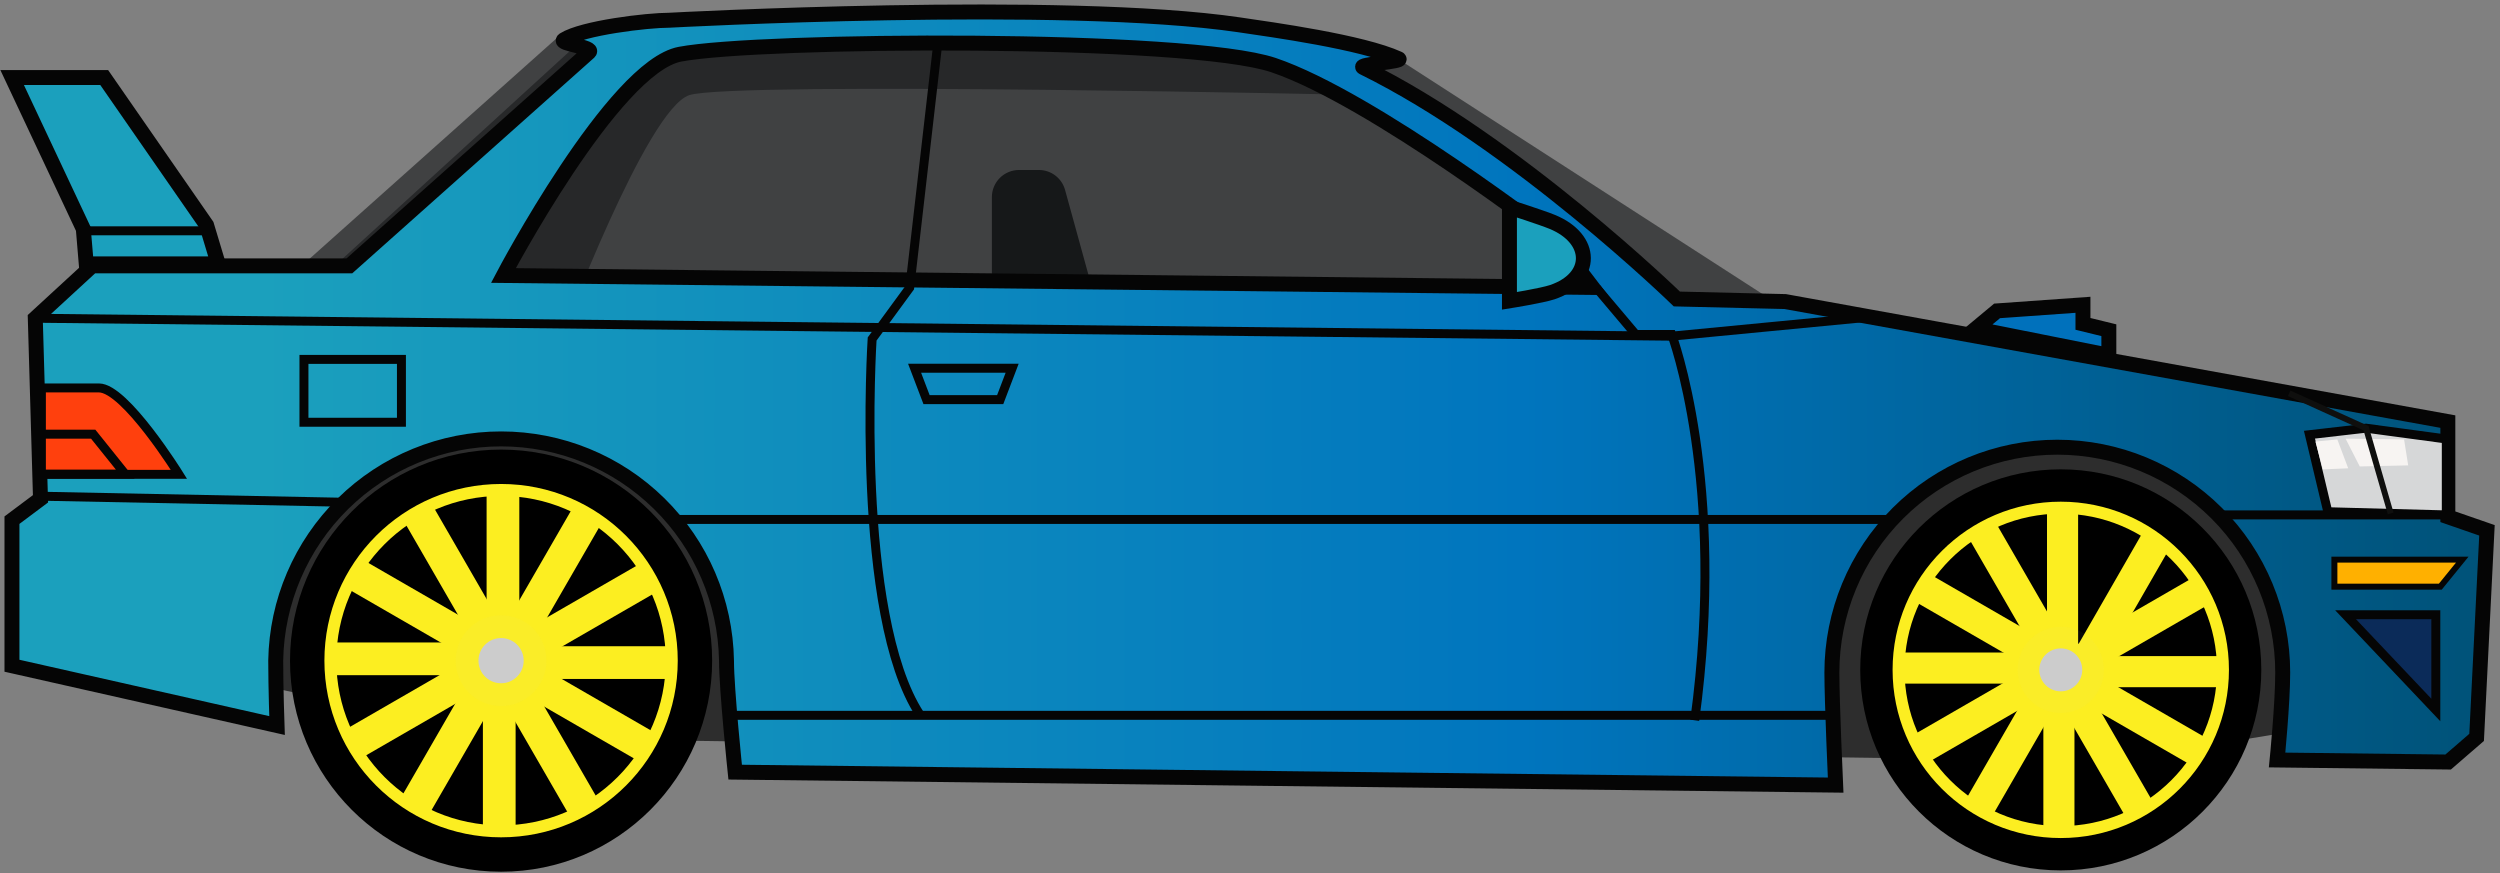 <svg width="418" height="146" viewBox="0 0 418 146" fill="none" xmlns="http://www.w3.org/2000/svg">
<rect x="0" y="0" width="418" height="146" fill="#808080" stroke="none"/>
<path d="M40.34 113.921L85.61 123.431L352.97 127.291L399.72 119.601L376.63 74.051L308.12 66.821L38.35 67.591L40.34 113.921Z" fill="#2D2D2D"/>
<path d="M179.21 57.501H170.38C169.784 57.501 169.193 57.383 168.643 57.155C168.092 56.927 167.591 56.593 167.17 56.171C166.748 55.75 166.414 55.249 166.186 54.698C165.957 54.148 165.84 53.557 165.84 52.961V32.961C165.84 32.365 165.957 31.774 166.186 31.224C166.414 30.673 166.748 30.172 167.17 29.751C167.591 29.329 168.092 28.995 168.643 28.767C169.193 28.538 169.784 28.421 170.38 28.421H173.71C174.703 28.423 175.669 28.75 176.458 29.354C177.248 29.957 177.817 30.803 178.08 31.761L183.59 51.761C183.775 52.435 183.801 53.142 183.668 53.828C183.534 54.514 183.245 55.16 182.821 55.715C182.397 56.27 181.851 56.721 181.224 57.03C180.598 57.34 179.909 57.501 179.21 57.501Z" fill="#171819"/>
<path opacity="0.6" d="M93.9 56.211C93.9 56.211 108.11 18.291 115.24 15.911C122.37 13.531 228.85 15.911 228.85 15.911L207.19 4.151L96.3 7.601L50.82 49.151L93.9 56.211Z" fill="#171819"/>
<path opacity="0.6" d="M47.12 47.401L93.9 5.651L232.05 8.751L297.79 51.161L50.82 54.081L47.12 47.401Z" fill="#171819"/>
<path d="M83.78 145.751C103.27 145.751 119.07 129.951 119.07 110.461C119.07 90.971 103.27 75.171 83.78 75.171C64.29 75.171 48.49 90.971 48.49 110.461C48.49 129.951 64.29 145.751 83.78 145.751Z" fill="black"/>
<path d="M83.78 139.001C99.542 139.001 112.32 126.223 112.32 110.461C112.32 94.699 99.542 81.921 83.78 81.921C68.018 81.921 55.24 94.699 55.24 110.461C55.24 126.223 68.018 139.001 83.78 139.001Z" stroke="#FCEE21" stroke-width="2" stroke-miterlimit="10"/>
<path d="M86.83 81.931H81.36V107.671H86.83V81.931Z" fill="#FCEE21"/>
<path d="M72.163 84.223L67.426 86.958L80.296 109.249L85.033 106.514L72.163 84.223Z" fill="#FCEE21"/>
<path d="M60.604 93.554L57.869 98.291L80.16 111.161L82.895 106.424L60.604 93.554Z" fill="#FCEE21"/>
<path d="M55.25 107.421V112.891H80.99V107.421H55.25Z" fill="#FCEE21"/>
<path d="M57.546 122.091L60.281 126.828L82.572 113.958L79.837 109.221L57.546 122.091Z" fill="#FCEE21"/>
<path d="M66.878 133.649L71.615 136.384L84.485 114.092L79.748 111.357L66.878 133.649Z" fill="#FCEE21"/>
<path d="M80.74 139.001H86.21V113.261H80.74V139.001Z" fill="#FCEE21"/>
<path d="M95.407 136.697L100.145 133.962L87.275 111.67L82.537 114.405L95.407 136.697Z" fill="#FCEE21"/>
<path d="M106.968 127.37L109.703 122.633L87.411 109.763L84.676 114.5L106.968 127.37Z" fill="#FCEE21"/>
<path d="M112.32 113.521V108.051H86.58V113.521H112.32Z" fill="#FCEE21"/>
<path d="M110.023 98.833L107.288 94.096L84.997 106.966L87.732 111.703L110.023 98.833Z" fill="#FCEE21"/>
<path d="M100.699 87.276L95.962 84.541L83.092 106.833L87.829 109.568L100.699 87.276Z" fill="#FCEE21"/>
<path d="M83.78 114.241C85.868 114.241 87.56 112.549 87.56 110.461C87.56 108.373 85.868 106.681 83.78 106.681C81.692 106.681 80 108.373 80 110.461C80 112.549 81.692 114.241 83.78 114.241Z" fill="#CCCCCC"/>
<g opacity="0.2">
<path opacity="0.2" d="M83.78 118.051C87.972 118.051 91.37 114.653 91.37 110.461C91.37 106.269 87.972 102.871 83.78 102.871C79.588 102.871 76.19 106.269 76.19 110.461C76.19 114.653 79.588 118.051 83.78 118.051Z" fill="#CCCCCC"/>
</g>
<path d="M409.28 86.401V70.491L298.49 50.421L280.37 49.991C280.37 49.991 253.56 23.891 227.91 11.271C226.91 10.771 234.86 10.271 233.85 9.821C227.7 7.021 212.68 4.961 207.19 4.151C177.78 -0.189 111.94 3.381 111.94 3.381C108.19 3.381 97.4 4.671 94.28 6.651C93.28 7.311 99.41 7.861 98.51 8.721L58.42 44.451H15.42L5.9 53.211L6.77 83.401L2 86.971V111.311L46.32 121.311C46.32 121.311 46.1 114.961 46.1 110.461C46.261 100.573 50.302 91.144 57.352 84.208C64.402 77.272 73.895 73.385 83.785 73.385C93.675 73.385 103.168 77.272 110.218 84.208C117.268 91.144 121.309 100.573 121.47 110.461C121.47 115.271 122.92 129.101 122.92 129.101L306.92 131.271C306.92 131.271 306.29 117.341 306.29 112.461C306.29 102.465 310.261 92.878 317.329 85.81C324.397 78.742 333.984 74.771 343.98 74.771C353.976 74.771 363.563 78.742 370.631 85.81C377.699 92.878 381.67 102.465 381.67 112.461C381.67 117.641 380.73 127.071 380.73 127.071L409.33 127.411L414.09 123.291L415.82 88.671L409.28 86.401ZM266.28 48.061L84.17 46.061C84.17 46.061 102.56 11.161 113.7 9.061C127.03 6.541 198.59 6.061 212.92 10.881C229.55 16.501 260.28 40.191 260.28 40.191L266.28 48.061Z" fill="#C1272D"/>
<path d="M409.28 86.401V70.491L298.49 50.421L280.37 49.991C280.37 49.991 253.56 23.891 227.91 11.271C226.91 10.771 234.86 10.271 233.85 9.821C227.7 7.021 212.68 4.961 207.19 4.151C177.78 -0.189 111.94 3.381 111.94 3.381C108.19 3.381 97.4 4.671 94.28 6.651C93.28 7.311 99.41 7.861 98.51 8.721L58.42 44.451H15.42L5.9 53.211L6.77 83.401L2 86.971V111.311L46.32 121.311C46.32 121.311 46.1 114.961 46.1 110.461C46.261 100.573 50.302 91.144 57.352 84.208C64.402 77.272 73.895 73.385 83.785 73.385C93.675 73.385 103.168 77.272 110.218 84.208C117.268 91.144 121.309 100.573 121.47 110.461C121.47 115.271 122.92 129.101 122.92 129.101L306.92 131.271C306.92 131.271 306.29 117.341 306.29 112.461C306.29 102.465 310.261 92.878 317.329 85.81C324.397 78.742 333.984 74.771 343.98 74.771C353.976 74.771 363.563 78.742 370.631 85.81C377.699 92.878 381.67 102.465 381.67 112.461C381.67 117.641 380.73 127.071 380.73 127.071L409.33 127.411L414.09 123.291L415.82 88.671L409.28 86.401ZM266.28 48.061L84.17 46.061C84.17 46.061 102.56 11.161 113.7 9.061C127.03 6.541 198.59 6.061 212.92 10.881C229.55 16.501 260.28 40.191 260.28 40.191L266.28 48.061Z" fill="url(#paint0_linear)"/>
<path d="M409.28 86.401V70.491L298.49 50.421L280.37 49.991C280.37 49.991 253.56 23.891 227.91 11.271C226.91 10.771 234.86 10.271 233.85 9.821C227.7 7.021 212.68 4.961 207.19 4.151C177.78 -0.189 111.94 3.381 111.94 3.381C108.19 3.381 97.4 4.671 94.28 6.651C93.28 7.311 99.41 7.861 98.51 8.721L58.42 44.451H15.42L5.9 53.211L6.77 83.401L2 86.971V111.311L46.32 121.311C46.32 121.311 46.1 114.961 46.1 110.461C46.261 100.573 50.302 91.144 57.352 84.208C64.402 77.272 73.895 73.385 83.785 73.385C93.675 73.385 103.168 77.272 110.218 84.208C117.268 91.144 121.309 100.573 121.47 110.461C121.47 115.271 122.92 129.101 122.92 129.101L306.92 131.271C306.92 131.271 306.29 117.341 306.29 112.461C306.29 102.465 310.261 92.878 317.329 85.81C324.397 78.742 333.984 74.771 343.98 74.771C353.976 74.771 363.563 78.742 370.631 85.81C377.699 92.878 381.67 102.465 381.67 112.461C381.67 117.641 380.73 127.071 380.73 127.071L409.33 127.411L414.09 123.291L415.82 88.671L409.28 86.401ZM266.28 48.061L84.17 46.061C84.17 46.061 102.56 11.161 113.7 9.061C127.03 6.541 198.59 6.061 212.92 10.881C229.55 16.501 260.28 40.191 260.28 40.191L266.28 48.061Z" stroke="#050505" stroke-width="2.5" stroke-miterlimit="10"/>
<path d="M5.92 53.211L279.43 56.211L313.23 52.961" stroke="#050505" stroke-width="1.5" stroke-miterlimit="10"/>
<path d="M6.92 64.861H16.54C20.94 64.861 29.92 79.311 29.92 79.311H6.92V64.861Z" fill="#FF400D" stroke="#050505" stroke-width="1.5" stroke-miterlimit="10"/>
<path d="M6.92 72.591H15.58L20.94 79.271H6.92V72.591Z" fill="#FF400D" stroke="#050505" stroke-width="1.5" stroke-miterlimit="10"/>
<path d="M7.02 82.971L57.16 83.971" stroke="#050505" stroke-width="1.5" stroke-miterlimit="10"/>
<path d="M113.11 86.851H316.23" stroke="#050505" stroke-width="1.5" stroke-miterlimit="10"/>
<path d="M266.95 48.161L273.51 55.931H279.51C279.51 55.931 288.8 80.481 283.36 120.431" stroke="#050505" stroke-width="1.5" stroke-miterlimit="10"/>
<path d="M156.68 8.291L152.1 48.101L145.82 56.681C145.82 56.681 142.88 102.781 153.82 119.491" stroke="#050505" stroke-width="1.5" stroke-miterlimit="10"/>
<path d="M122.06 119.601H306.42" stroke="#050505" stroke-width="1.5" stroke-miterlimit="10"/>
<path d="M371.69 86.091H409.02V73.401L395.6 71.591L386.14 72.681L389.21 85.561L409.02 86.091" fill="#D6D7D8"/>
<path d="M371.69 86.091H409.02V73.401L395.6 71.591L386.14 72.681L389.21 85.561L409.02 86.091" stroke="#050505" stroke-width="1.5" stroke-miterlimit="10"/>
<path d="M390.31 98.091V93.571H411.69L408.02 98.091H390.31Z" fill="#FFB000" stroke="#050505" stroke-miterlimit="10"/>
<path d="M392.18 102.781H407.27V118.711L392.18 102.781Z" fill="#0B2B59" stroke="#050505" stroke-width="1.5" stroke-miterlimit="10"/>
<path d="M330.33 54.961L333.91 51.981L348.27 50.961V54.151L352.6 55.211V59.401L330.33 54.961Z" fill="#0071BC" stroke="#050505" stroke-width="2.5" stroke-miterlimit="10"/>
<path d="M252.38 34.641V50.301C252.38 50.301 257.81 49.431 259.54 48.851C266.54 46.481 266.41 39.921 259.54 37.101C257.79 36.381 252.38 34.641 252.38 34.641Z" fill="url(#paint1_linear)" stroke="#050505" stroke-width="2.5" stroke-miterlimit="10"/>
<path d="M36.49 44.121L34.54 37.651L17.42 12.961H2.03L13.93 38.271L14.42 44.121H36.49Z" fill="url(#paint2_linear)" stroke="#050505" stroke-width="2.5" stroke-miterlimit="10"/>
<path d="M14.49 38.591H34.85" stroke="#050505" stroke-width="1.5" stroke-miterlimit="10"/>
<path d="M67.12 60.091H50.82V70.601H67.12V60.091Z" stroke="#050505" stroke-width="1.5" stroke-miterlimit="10"/>
<path d="M167.23 66.821H154.92L152.92 61.571H169.23L167.23 66.821Z" stroke="#050505" stroke-width="1.5" stroke-miterlimit="10"/>
<path d="M388.38 78.481L392.62 78.301L390.8 73.471L387.14 73.831L388.38 78.481Z" fill="#F7F4F2"/>
<path d="M394.55 77.991L402.65 77.811L401.96 73.471L392.18 73.341L394.55 77.991Z" fill="#F7F4F2"/>
<path d="M399.72 85.841L395.6 71.591L382.75 65.761" stroke="#0F0F0E" stroke-miterlimit="10"/>
<path d="M344.56 145.531C363.078 145.531 378.09 130.519 378.09 112.001C378.09 93.483 363.078 78.471 344.56 78.471C326.042 78.471 311.03 93.483 311.03 112.001C311.03 130.519 326.042 145.531 344.56 145.531Z" fill="black"/>
<path d="M344.56 139.121C359.538 139.121 371.68 126.979 371.68 112.001C371.68 97.023 359.538 84.881 344.56 84.881C329.582 84.881 317.44 97.023 317.44 112.001C317.44 126.979 329.582 139.121 344.56 139.121Z" stroke="#FCEE21" stroke-width="2" stroke-miterlimit="10"/>
<path d="M347.46 84.891H342.26V109.341H347.46V84.891Z" fill="#FCEE21"/>
<path d="M333.505 87.075L329.001 89.675L341.226 110.849L345.73 108.249L333.505 87.075Z" fill="#FCEE21"/>
<path d="M322.533 95.933L319.933 100.436L341.107 112.661L343.708 108.158L322.533 95.933Z" fill="#FCEE21"/>
<path d="M317.45 109.101V114.301H341.9V109.101H317.45Z" fill="#FCEE21"/>
<path d="M319.63 123.043L322.23 127.546L343.404 115.321L340.804 110.818L319.63 123.043Z" fill="#FCEE21"/>
<path d="M328.487 134.026L332.99 136.626L345.215 115.452L340.712 112.852L328.487 134.026Z" fill="#FCEE21"/>
<path d="M341.65 139.111H346.85V114.661H341.65V139.111Z" fill="#FCEE21"/>
<path d="M355.601 136.926L360.104 134.326L347.879 113.152L343.376 115.752L355.601 136.926Z" fill="#FCEE21"/>
<path d="M366.58 128.065L369.18 123.562L348.006 111.337L345.406 115.84L366.58 128.065Z" fill="#FCEE21"/>
<path d="M371.66 114.901V109.701H347.21V114.901H371.66Z" fill="#FCEE21"/>
<path d="M369.481 100.957L366.881 96.453L345.707 108.678L348.307 113.182L369.481 100.957Z" fill="#FCEE21"/>
<path d="M362.906 91.409L358.382 88.809L346.157 110.08L350.681 112.68L362.906 91.409Z" fill="#FCEE21"/>
<path d="M344.56 115.591C346.543 115.591 348.15 113.984 348.15 112.001C348.15 110.018 346.543 108.411 344.56 108.411C342.577 108.411 340.97 110.018 340.97 112.001C340.97 113.984 342.577 115.591 344.56 115.591Z" fill="#CCCCCC"/>
<g opacity="0.2">
<path opacity="0.2" d="M344.56 119.211C348.542 119.211 351.77 115.983 351.77 112.001C351.77 108.019 348.542 104.791 344.56 104.791C340.578 104.791 337.35 108.019 337.35 112.001C337.35 115.983 340.578 119.211 344.56 119.211Z" fill="#CCCCCC"/>
</g>
<defs>
<linearGradient id="paint0_linear" x1="2.02" y1="66.631" x2="415.77" y2="66.631" gradientUnits="userSpaceOnUse">
<stop offset="0.1" stop-color="#1BA0BD"/>
<stop offset="0.61" stop-color="#0075BE"/>
<stop offset="0.99" stop-color="#00537A"/>
</linearGradient>
<linearGradient id="paint1_linear" x1="6065.68" y1="5008.41" x2="6218.72" y2="5008.41" gradientUnits="userSpaceOnUse">
<stop offset="0.1" stop-color="#1BA0BD"/>
<stop offset="0.61" stop-color="#0075BE"/>
<stop offset="0.99" stop-color="#00537A"/>
</linearGradient>
<linearGradient id="paint2_linear" x1="7580.82" y1="9475.63" x2="8768.31" y2="9475.63" gradientUnits="userSpaceOnUse">
<stop offset="0.1" stop-color="#1BA0BD"/>
<stop offset="0.61" stop-color="#0075BE"/>
<stop offset="0.99" stop-color="#00537A"/>
</linearGradient>
</defs>
</svg>
